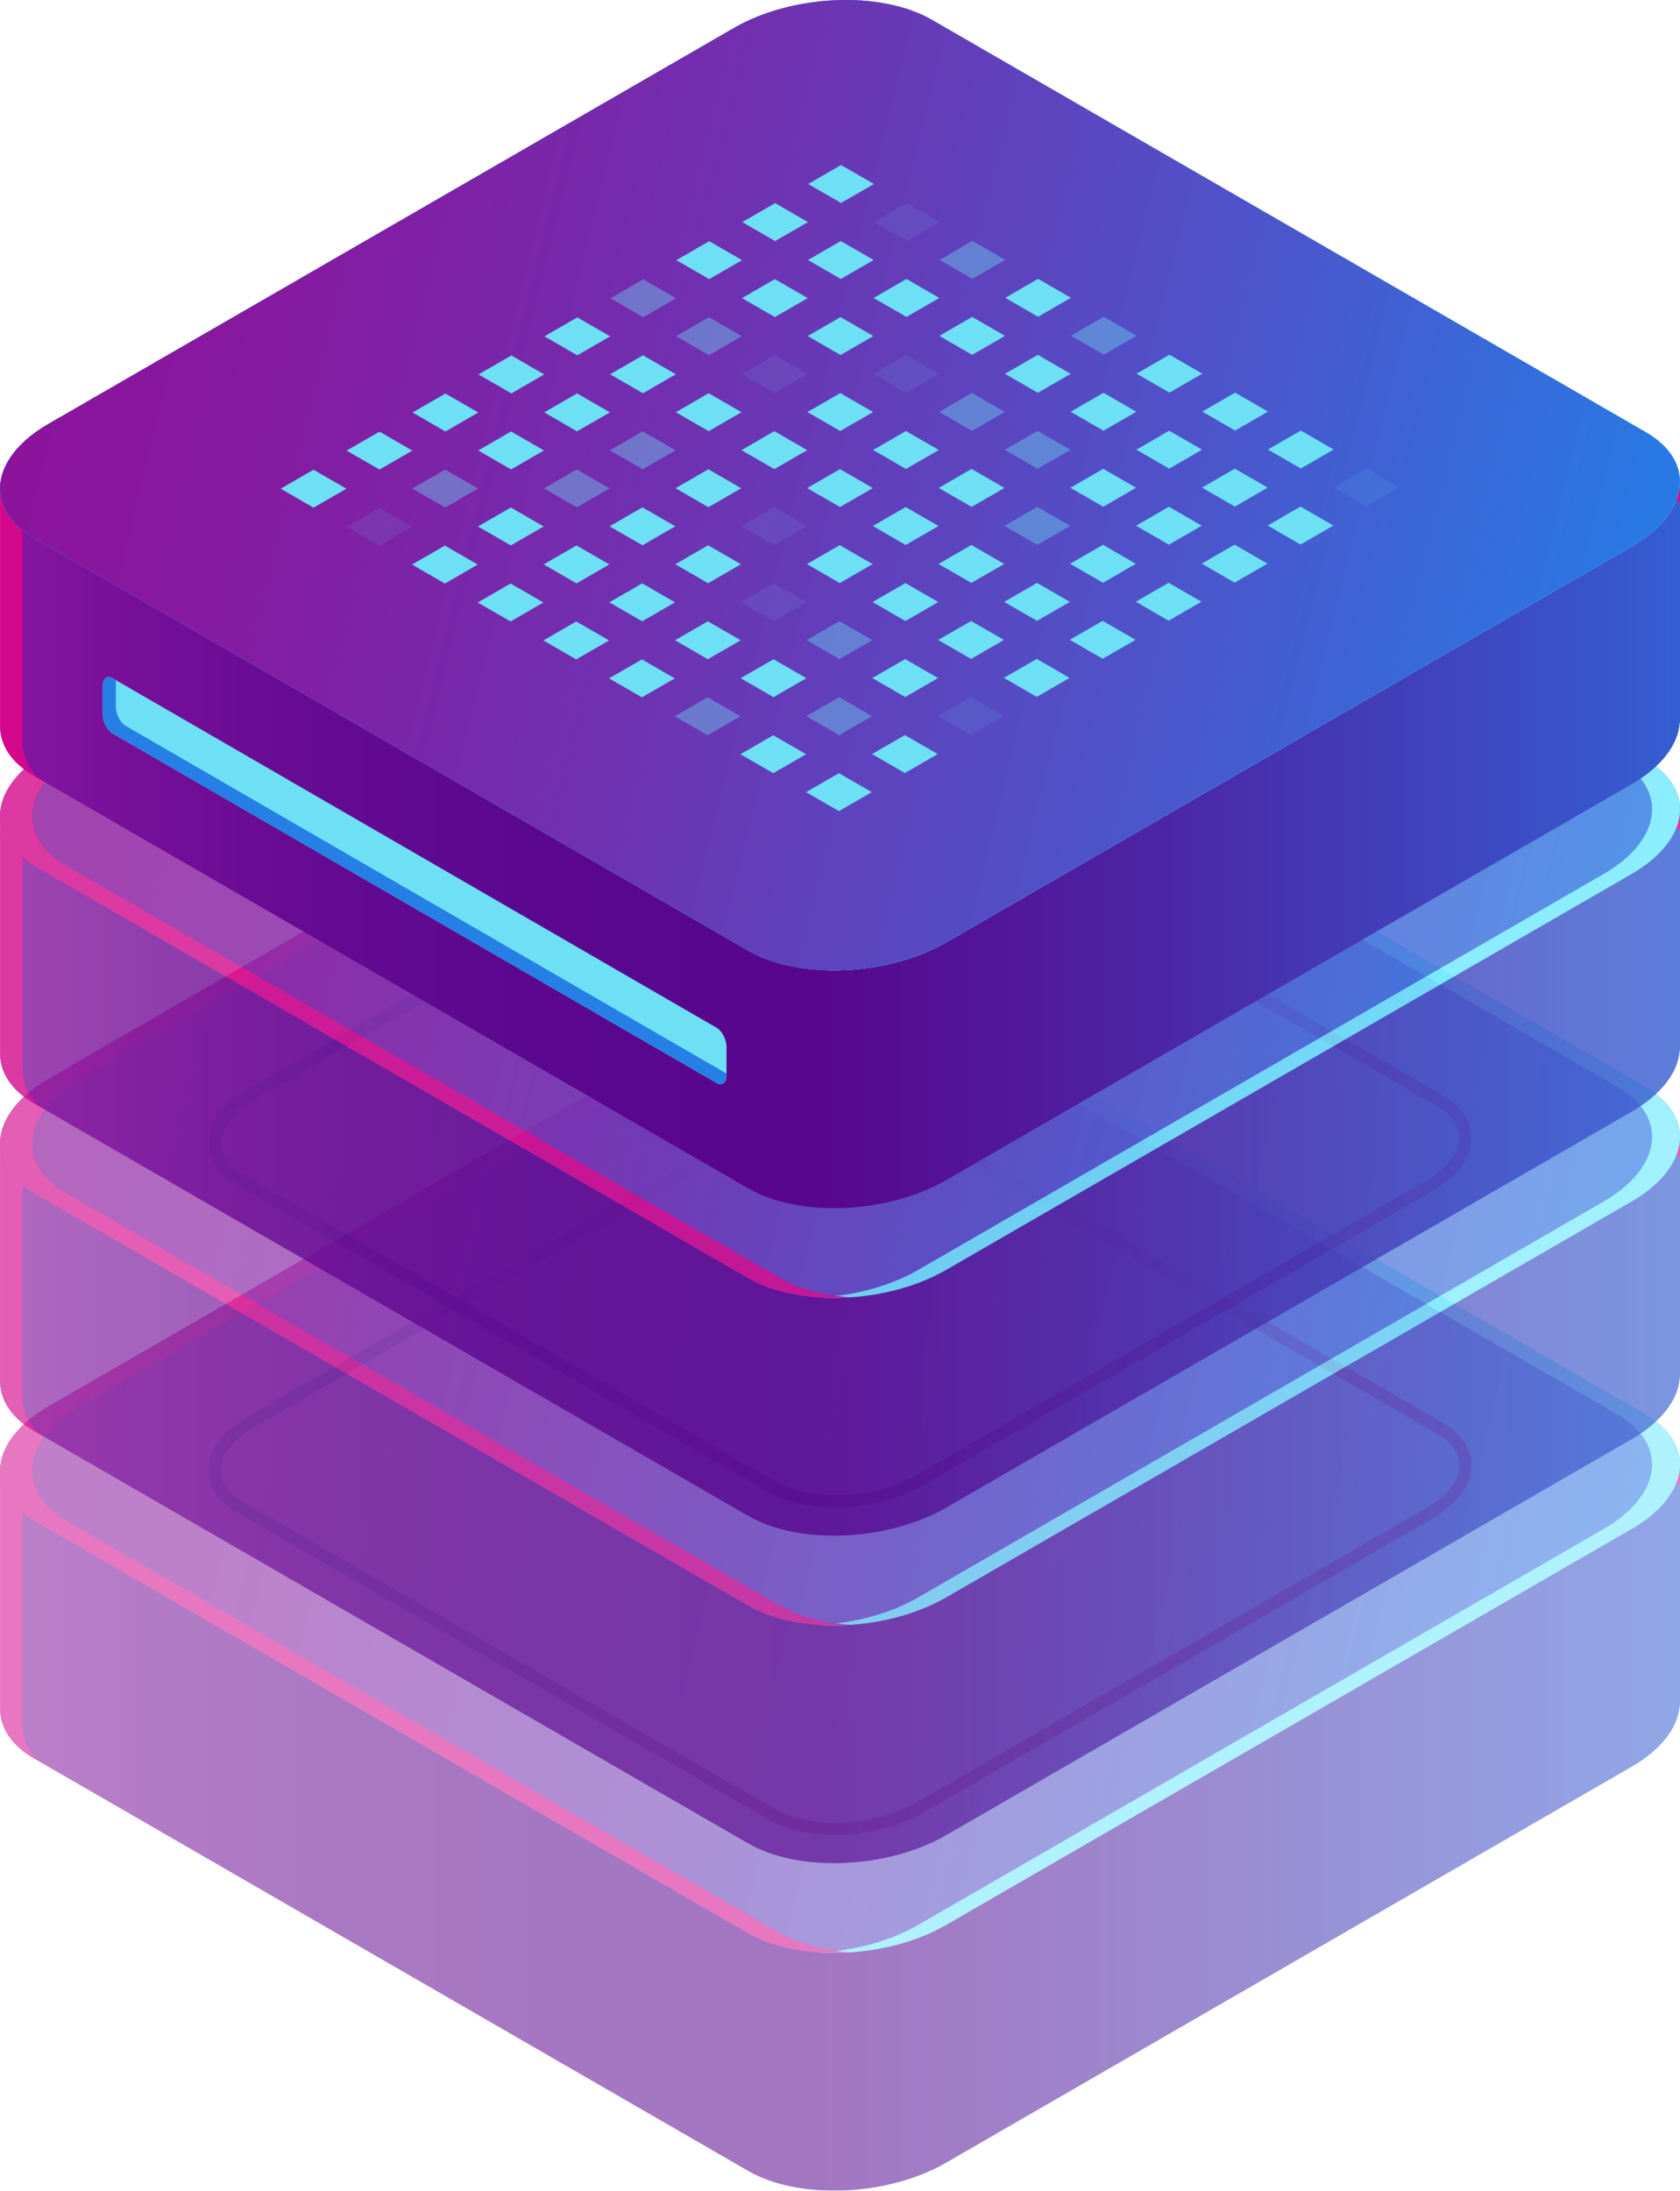 <svg xmlns="http://www.w3.org/2000/svg" xmlns:xlink="http://www.w3.org/1999/xlink" viewBox="0 0 759.543 990">
    <defs>
        <linearGradient id="a" x1="48.353" y1="775.739" x2="973.697" y2="775.739" gradientUnits="userSpaceOnUse">
            <stop offset="0" stop-color="#a31fa9"/>
            <stop offset="0.067" stop-color="#8b17a0"/>
            <stop offset="0.149" stop-color="#740f98"/>
            <stop offset="0.239" stop-color="#640a92"/>
            <stop offset="0.341" stop-color="#5b078f"/>
            <stop offset="0.478" stop-color="#58068e"/>
            <stop offset="0.626" stop-color="#4d22a3"/>
            <stop offset="0.944" stop-color="#3168da"/>
            <stop offset="1" stop-color="#2c75e4"/>
        </linearGradient>
        <linearGradient id="b" x1="758.966" y1="1370.1" x2="1195.453" y2="992.091"
                        gradientTransform="matrix(0.866, 0.5, -1, 0.577, 826.802, -502.279)"
                        gradientUnits="userSpaceOnUse">
            <stop offset="0" stop-color="#8d139b"/>
            <stop offset="0.165" stop-color="#851ba1"/>
            <stop offset="0.428" stop-color="#6e33b2"/>
            <stop offset="0.755" stop-color="#4958cd"/>
            <stop offset="1" stop-color="#2979e4"/>
        </linearGradient>
        <linearGradient id="c" x1="48.353" y1="627.729" x2="973.697" y2="627.729" xlink:href="#a"/>
        <linearGradient id="d" x1="610.961" y1="1241.927" x2="1047.448" y2="863.918" xlink:href="#b"/>
        <linearGradient id="e" x1="48.353" y1="479.72" x2="973.697" y2="479.72" xlink:href="#a"/>
        <linearGradient id="f" x1="462.956" y1="1113.755" x2="899.442" y2="735.746" xlink:href="#b"/>
        <linearGradient id="g" x1="48.353" y1="331.71" x2="973.697" y2="331.71" xlink:href="#a"/>
        <linearGradient id="h" x1="314.95" y1="985.582" x2="751.437" y2="607.573"
                        gradientTransform="matrix(0.866, 0.5, -1, 0.577, 826.802, -502.279)"
                        gradientUnits="userSpaceOnUse">
            <stop offset="0" stop-color="#267fe5"/>
            <stop offset="0.17" stop-color="#2c87e7"/>
            <stop offset="0.441" stop-color="#3d9feb"/>
            <stop offset="0.777" stop-color="#59c4f2"/>
            <stop offset="1" stop-color="#6ee1f8"/>
        </linearGradient>
        <linearGradient id="i" x1="214.436" y1="224.262" x2="785.428" y2="224.262" gradientUnits="userSpaceOnUse">
            <stop offset="0" stop-color="#6de0f6"/>
            <stop offset="0.16" stop-color="#68d8f5"/>
            <stop offset="0.414" stop-color="#5ac0f1"/>
            <stop offset="0.729" stop-color="#439bea"/>
            <stop offset="1" stop-color="#2c75e4"/>
        </linearGradient>
        <linearGradient id="j" x1="314.95" y1="985.582" x2="751.437" y2="607.573" xlink:href="#b"/>
    </defs>
    <title>ManageEL</title>
    <g opacity="0.55">
        <path
            d="M879.702,668.29H719.646L541.474,565.422c-22.947-13.249-63.029-11.587-89.526,3.711L280.203,668.29H120.227v107.45h.05c-.653,8.966,4.348,17.62,15.374,23.985L458.388,986.056c22.947,13.248,63.029,11.587,89.526-3.711L857.783,803.442c13.766-7.948,21.094-18.008,21.801-27.703h.119Z"
            transform="translate(-120.16 -5)" fill="url(#a)"/>
        <path
            d="M130.378,783.146h-.05V675.697H290.304L462.049,576.54c26.497-15.297,66.579-16.959,89.526-3.711L729.747,675.697H879.702V668.29H719.646L541.474,565.422c-22.947-13.249-63.029-11.587-89.526,3.711L280.203,668.29H120.227v107.45h.05c-.653,8.966,4.348,17.619,15.373,23.985l1.817,1.049C132.288,795.491,129.923,789.404,130.378,783.146Z"
            transform="translate(-120.16 -5)" fill="#d4088c"/>
        <path
            d="M458.388,878.607,135.651,692.275c-22.947-13.249-20.069-36.39,6.427-51.688L451.948,461.684c26.497-15.298,66.579-16.959,89.526-3.711L864.211,644.305c22.947,13.249,20.069,36.39-6.428,51.688L547.913,874.896C521.417,890.193,481.335,891.856,458.388,878.607Z"
            transform="translate(-120.16 -5)" fill="url(#b)"/>
        <path
            d="M864.211,644.305,541.474,457.973c-11.885-6.862-28.369-9.689-45.178-8.729,12.225.737,23.673,3.605,32.549,8.729L851.582,644.305c22.947,13.249,20.069,36.39-6.428,51.688L535.284,874.896c-12.773,7.374-28.7,11.546-44.345,12.44,19.38,1.168,40.727-3.06,56.975-12.44L857.783,695.992C884.279,680.695,887.158,657.553,864.211,644.305Z"
            transform="translate(-120.16 -5)" fill="#6ee8fc"/>
        <path
            d="M497.94,834.231c-11.359,0-22.209-2.291-30.316-6.97l-240.28-138.73c-8.325-4.8-12.907-11.585-12.907-19.095,0-8.866,6.446-17.667,17.691-24.161L462.832,512.082c20.458-11.802,51.597-13.044,69.409-2.759L772.512,648.042c8.333,4.808,12.916,11.593,12.916,19.111,0,8.858-6.454,17.659-17.699,24.153L537.033,824.494C525.884,830.932,511.557,834.231,497.94,834.231ZM470.382,822.485c16.304,9.399,44.967,8.164,63.891-2.767L764.969,686.53c9.496-5.485,14.941-12.544,14.941-19.377,0-5.462-3.607-10.552-10.156-14.335L529.482,514.099c-16.295-9.41-44.95-8.168-63.892,2.759L234.886,650.051c-9.495,5.485-14.932,12.544-14.932,19.385,0,5.453,3.606,10.536,10.149,14.319Z"
            transform="translate(-120.16 -5)" fill="#480689"/>
        <path
            d="M472.865,878.607,150.128,692.275c-22.947-13.249-20.069-36.39,6.428-51.688l309.87-178.904c12.579-7.263,28.22-11.412,43.637-12.391-19.677-1.406-41.55,2.828-58.114,12.391L142.079,640.587c-26.497,15.298-29.375,38.439-6.429,51.688L458.388,878.607c12.052,6.958,28.834,9.764,45.89,8.68C492.478,886.444,481.467,883.573,472.865,878.607Z"
            transform="translate(-120.16 -5)" fill="#d4088c"/>
    </g>
    <g opacity="0.65">
        <path
            d="M879.702,520.28H719.646L541.474,417.413c-22.947-13.249-63.029-11.587-89.526,3.711L280.203,520.28H120.227V627.729h.05c-.653,8.966,4.348,17.619,15.374,23.985L458.388,838.046c22.947,13.249,63.029,11.587,89.526-3.711l309.869-178.903c13.766-7.948,21.094-18.008,21.801-27.703h.119Z"
            transform="translate(-120.16 -5)" fill="url(#c)"/>
        <path
            d="M130.378,635.136h-.05V527.687H290.304L462.049,428.53c26.497-15.297,66.579-16.959,89.526-3.711L729.747,527.687H879.702V520.28H719.646L541.474,417.413c-22.947-13.249-63.029-11.587-89.526,3.711L280.203,520.28H120.227v107.45h.05c-.653,8.966,4.348,17.619,15.373,23.985l1.817,1.049C132.288,647.482,129.923,641.394,130.378,635.136Z"
            transform="translate(-120.16 -5)" fill="#d4088c"/>
        <path
            d="M458.388,730.597,135.651,544.265c-22.947-13.249-20.069-36.39,6.427-51.688l309.869-178.903c26.497-15.298,66.579-16.959,89.526-3.712L864.211,496.295c22.947,13.249,20.069,36.39-6.428,51.688L547.913,726.886C521.417,742.184,481.335,743.846,458.388,730.597Z"
            transform="translate(-120.16 -5)" fill="url(#d)"/>
        <path
            d="M864.211,496.295,541.474,309.963c-11.885-6.862-28.369-9.689-45.178-8.729,12.225.737,23.673,3.605,32.549,8.729L851.582,496.295c22.947,13.249,20.069,36.39-6.428,51.688L535.284,726.886c-12.773,7.374-28.7,11.546-44.345,12.44,19.38,1.168,40.727-3.059,56.975-12.44L857.783,547.983C884.279,532.685,887.158,509.544,864.211,496.295Z"
            transform="translate(-120.16 -5)" fill="#6ee8fc"/>
        <path
            d="M497.947,686.223c-11.358,0-22.217-2.299-30.324-6.978L227.343,540.523c-8.325-4.808-12.907-11.589-12.907-19.099,0-8.858,6.446-17.663,17.691-24.157L462.832,364.075c20.458-11.814,51.597-13.044,69.409-2.763L772.512,500.034c8.333,4.808,12.916,11.593,12.916,19.107,0,8.858-6.454,17.663-17.699,24.153L537.033,676.486C525.884,682.924,511.557,686.223,497.947,686.223Zm3.969-326.456c-12.609,0-25.928,3.081-36.326,9.084L234.886,502.043c-9.495,5.481-14.932,12.544-14.932,19.381,0,5.453,3.606,10.544,10.149,14.323L470.382,674.47c16.288,9.398,44.958,8.172,63.891-2.759L764.969,538.519c9.496-5.482,14.941-12.545,14.941-19.378,0-5.457-3.607-10.548-10.156-14.331L529.482,366.088C522.132,361.848,512.266,359.767,501.916,359.767Z"
            transform="translate(-120.16 -5)" fill="#480689"/>
        <path
            d="M472.865,730.597,150.128,544.265c-22.947-13.249-20.069-36.39,6.428-51.688l309.87-178.903c12.579-7.263,28.22-11.413,43.637-12.392-19.677-1.406-41.55,2.828-58.114,12.392L142.079,492.577c-26.497,15.298-29.375,38.439-6.429,51.688L458.388,730.597c12.052,6.958,28.834,9.764,45.89,8.68C492.478,738.434,481.467,735.564,472.865,730.597Z"
            transform="translate(-120.16 -5)" fill="#d4088c"/>
    </g>
    <g opacity="0.8">
        <path
            d="M879.702,372.271H719.646L541.474,269.403c-22.947-13.249-63.029-11.587-89.526,3.711L280.203,372.271H120.227V479.72h.05c-.653,8.966,4.348,17.62,15.374,23.985L458.388,690.037c22.947,13.249,63.029,11.587,89.526-3.711l309.869-178.903c13.766-7.948,21.094-18.008,21.801-27.703h.119Z"
            transform="translate(-120.16 -5)" fill="url(#e)"/>
        <path
            d="M130.378,487.126h-.05V379.677H290.304l171.745-99.156c26.497-15.298,66.579-16.96,89.526-3.711L729.747,379.677H879.702V372.27H719.646L541.474,269.403c-22.947-13.249-63.029-11.587-89.526,3.711L280.203,372.27H120.227V479.72h.05c-.653,8.966,4.348,17.62,15.373,23.985l1.817,1.049C132.288,499.472,129.923,493.384,130.378,487.126Z"
            transform="translate(-120.16 -5)" fill="#d4088c"/>
        <path
            d="M458.388,582.588,135.651,396.255c-22.947-13.249-20.069-36.39,6.427-51.688l309.869-178.903c26.497-15.298,66.579-16.959,89.526-3.712L864.211,348.285c22.947,13.249,20.069,36.39-6.428,51.688L547.913,578.877C521.417,594.175,481.335,595.836,458.388,582.588Z"
            transform="translate(-120.16 -5)" fill="url(#f)"/>
        <path
            d="M864.211,348.285,541.474,161.953c-11.885-6.862-28.369-9.689-45.178-8.729,12.225.737,23.673,3.605,32.549,8.729L851.582,348.285c22.947,13.249,20.069,36.39-6.428,51.688L535.284,578.877c-12.773,7.374-28.7,11.546-44.345,12.44,19.38,1.167,40.727-3.059,56.975-12.44L857.783,399.973C884.279,384.676,887.158,361.534,864.211,348.285Z"
            transform="translate(-120.16 -5)" fill="#6ee8fc"/>
        <path
            d="M497.94,538.212c-11.351,0-22.209-2.295-30.316-6.974l-240.28-138.722c-8.325-4.808-12.907-11.593-12.907-19.103,0-8.858,6.446-17.663,17.691-24.153L462.832,216.064c20.45-11.807,51.581-13.053,69.409-2.764L772.512,352.026c8.325,4.808,12.916,11.593,12.916,19.103,0,8.862-6.454,17.663-17.699,24.153L537.033,528.475C525.884,534.916,511.557,538.212,497.94,538.212Zm3.977-326.452c-12.601,0-25.928,3.078-36.326,9.079L234.886,354.035c-9.495,5.481-14.932,12.544-14.932,19.377,0,5.457,3.598,10.544,10.149,14.328L470.382,526.462c16.296,9.406,44.95,8.164,63.891-2.764L764.969,390.507c9.496-5.482,14.941-12.545,14.941-19.378,0-5.457-3.607-10.543-10.156-14.327L529.482,218.076C522.132,213.837,512.266,211.759,501.916,211.759Z"
            transform="translate(-120.16 -5)" fill="#480689"/>
        <path
            d="M472.865,582.588,150.128,396.255c-22.947-13.249-20.069-36.39,6.428-51.688l309.87-178.903c12.579-7.263,28.22-11.413,43.637-12.391-19.677-1.406-41.55,2.828-58.114,12.391L142.079,344.568c-26.497,15.298-29.375,38.439-6.429,51.688L458.388,582.588c12.052,6.958,28.834,9.764,45.89,8.68C492.478,590.424,481.467,587.554,472.865,582.588Z"
            transform="translate(-120.16 -5)" fill="#d4088c"/>
    </g>
    <path
        d="M879.702,224.261H719.646L541.474,121.393c-22.947-13.248-63.029-11.587-89.526,3.711L280.203,224.261H120.227V331.71h.05c-.653,8.966,4.348,17.62,15.374,23.985L458.388,542.027c22.947,13.249,63.029,11.587,89.526-3.711L857.783,359.413c13.766-7.948,21.094-18.008,21.801-27.703h.119Z"
        transform="translate(-120.16 -5)" fill="url(#g)"/>
    <path
        d="M130.378,339.117h-.05V231.668H290.304l171.745-99.156c26.497-15.298,66.579-16.96,89.526-3.712L729.747,231.668H879.702v-7.407H719.646L541.474,121.393c-22.947-13.248-63.029-11.587-89.526,3.711L280.203,224.261H120.227V331.71h.05c-.653,8.966,4.348,17.62,15.373,23.985l1.817,1.049C132.288,351.462,129.923,345.375,130.378,339.117Z"
        transform="translate(-120.16 -5)" fill="#d4088c"/>
    <path
        d="M458.388,434.578,135.651,248.246c-22.947-13.249-20.069-36.39,6.427-51.688L451.948,17.655C478.445,2.357,518.527.696,541.474,13.944L864.211,200.276c22.947,13.249,20.069,36.39-6.428,51.688L547.913,430.867C521.417,446.165,481.335,447.827,458.388,434.578Z"
        transform="translate(-120.16 -5)" fill="url(#h)"/>
    <path
        d="M864.211,200.276,541.474,13.944c-11.885-6.862-28.369-9.689-45.178-8.729,12.225.737,23.673,3.605,32.549,8.729L851.582,200.276c22.947,13.249,20.069,36.39-6.428,51.688L535.284,430.867c-12.773,7.374-28.7,11.546-44.345,12.44,19.38,1.168,40.727-3.059,56.975-12.44L857.783,251.963C884.279,236.666,887.158,213.524,864.211,200.276Z"
        transform="translate(-120.16 -5)" fill="#6ee8fc"/>
    <path
        d="M497.94,390.204c-11.359,0-22.209-2.295-30.316-6.974l-240.28-138.726c-8.325-4.808-12.907-11.589-12.907-19.099,0-8.858,6.446-17.663,17.691-24.157L462.832,68.056c20.458-11.81,51.597-13.049,69.409-2.763L772.512,204.015c8.333,4.807,12.916,11.592,12.916,19.107,0,8.857-6.454,17.663-17.699,24.152L537.033,380.467C525.884,386.904,511.557,390.204,497.94,390.204Zm-27.558-11.75c16.296,9.402,44.95,8.168,63.891-2.763L764.969,242.499c9.496-5.482,14.941-12.545,14.941-19.377,0-5.457-3.607-10.548-10.156-14.332L529.482,70.068c-16.303-9.402-44.95-8.168-63.892,2.763L234.886,206.024c-9.495,5.481-14.932,12.544-14.932,19.381,0,5.453,3.606,10.544,10.149,14.323Z"
        transform="translate(-120.16 -5)" fill="url(#i)"/>
    <path
        d="M472.865,434.578,150.128,248.246c-22.947-13.249-20.069-36.39,6.428-51.688l309.87-178.903c12.579-7.263,28.22-11.413,43.637-12.391-19.677-1.406-41.55,2.828-58.114,12.391L142.079,196.558c-26.497,15.298-29.375,38.439-6.429,51.688L458.388,434.578c12.052,6.958,28.834,9.764,45.89,8.68C492.478,442.415,481.467,439.544,472.865,434.578Z"
        transform="translate(-120.16 -5)" fill="#25bfec"/>
    <path
        d="M444.092,494.404,171.089,336.496c-2.497-1.442-4.522-5.31-4.522-8.64V314.937c0-3.33,2.025-4.86,4.522-3.418l273.003,157.908c2.497,1.442,4.522,5.31,4.522,8.64v12.919C448.614,494.315,446.589,495.846,444.092,494.404Z"
        transform="translate(-120.16 -5)" fill="#6de0f6"/>
    <path
        d="M177.065,333.081c-2.497-1.442-4.522-5.311-4.522-8.64V312.358l-1.455-.84c-2.497-1.442-4.522.089-4.522,3.418V327.856c0,3.33,2.025,7.197,4.522,8.64l273.003,157.908c2.497,1.442,4.522-.089,4.522-3.418v-.837Z"
        transform="translate(-120.16 -5)" fill="#267fe5"/>
    <path
        d="M458.388,434.578,135.651,248.246c-22.947-13.249-20.069-36.39,6.427-51.688L451.948,17.655C478.445,2.357,518.527.696,541.474,13.944L864.211,200.276c22.947,13.249,20.069,36.39-6.428,51.688L547.913,430.867C521.417,446.165,481.335,447.827,458.388,434.578Z"
        transform="translate(-120.16 -5)" fill="url(#j)"/>
    <polygon points="380.252 91.722 365.407 83.151 380.252 74.58 395.098 83.151 380.252 91.722" fill="#6de0f6"/>
    <polygon points="409.944 108.865 395.098 100.293 409.944 91.723 424.79 100.293 409.944 108.865" fill="#6de0f6"
             opacity="0.1"/>
    <polygon points="439.636 126.007 424.79 117.436 439.636 108.865 454.481 117.437 439.636 126.007" fill="#6de0f6"
             opacity="0.4"/>
    <polygon points="469.328 143.15 454.482 134.578 469.327 126.007 484.174 134.579 469.328 143.15" fill="#6de0f6"/>
    <polygon points="499.02 160.292 484.174 151.721 499.019 143.15 513.865 151.721 499.02 160.292" fill="#6de0f6"
             opacity="0.4"/>
    <polygon points="528.712 177.435 513.865 168.864 528.711 160.293 543.557 168.864 528.712 177.435" fill="#6de0f6"/>
    <polygon points="558.403 194.578 543.558 186.006 558.403 177.435 573.249 186.006 558.403 194.578" fill="#6de0f6"/>
    <polygon points="588.095 211.72 573.25 203.149 588.094 194.578 602.941 203.149 588.095 211.72" fill="#6de0f6"/>
    <polygon points="617.787 228.863 602.941 220.291 617.787 211.72 632.632 220.292 617.787 228.863" fill="#6de0f6"
             opacity="0.1"/>
    <polygon points="350.441 108.934 335.594 100.363 350.44 91.792 365.286 100.363 350.441 108.934" fill="#6de0f6"/>
    <polygon points="380.132 126.077 365.286 117.505 380.132 108.935 394.978 117.505 380.132 126.077" fill="#6de0f6"/>
    <polygon points="409.824 143.219 394.978 134.648 409.824 126.077 424.67 134.649 409.824 143.219" fill="#6de0f6"/>
    <polygon points="439.516 160.362 424.67 151.79 439.515 143.219 454.361 151.791 439.516 160.362" fill="#6de0f6"/>
    <polygon points="469.208 177.504 454.362 168.933 469.207 160.362 484.053 168.933 469.208 177.504" fill="#6de0f6"/>
    <polygon points="498.899 194.647 484.054 186.076 498.899 177.505 513.745 186.076 498.899 194.647" fill="#6de0f6"/>
    <polygon points="528.591 211.79 513.746 203.218 528.591 194.647 543.437 203.218 528.591 211.79" fill="#6de0f6"/>
    <polygon points="558.283 228.932 543.437 220.361 558.283 211.79 573.128 220.361 558.283 228.932" fill="#6de0f6"/>
    <polygon points="587.975 246.075 573.129 237.503 587.975 228.932 602.82 237.504 587.975 246.075" fill="#6de0f6"/>
    <polygon points="320.628 126.146 305.782 117.575 320.628 109.004 335.474 117.575 320.628 126.146" fill="#6de0f6"/>
    <polygon points="350.32 143.289 335.474 134.717 350.32 126.146 365.166 134.717 350.32 143.289" fill="#6de0f6"/>
    <polygon points="380.012 160.431 365.166 151.86 380.011 143.289 394.857 151.86 380.012 160.431" fill="#6de0f6"/>
    <polygon points="409.704 177.574 394.858 169.002 409.704 160.431 424.549 169.003 409.704 177.574" fill="#6de0f6"
             opacity="0.1"/>
    <polygon points="439.395 194.716 424.55 186.145 439.395 177.574 454.241 186.145 439.395 194.716" fill="#6de0f6"
             opacity="0.4"/>
    <polygon points="469.088 211.859 454.242 203.288 469.087 194.717 483.933 203.288 469.088 211.859" fill="#6de0f6"
             opacity="0.4"/>
    <polygon points="498.78 229.002 483.933 220.43 498.779 211.859 513.625 220.43 498.78 229.002" fill="#6de0f6"/>
    <polygon points="528.471 246.144 513.625 237.573 528.471 229.002 543.317 237.573 528.471 246.144" fill="#6de0f6"/>
    <polygon points="558.163 263.287 543.317 254.715 558.162 246.144 573.009 254.716 558.163 263.287" fill="#6de0f6"/>
    <polygon points="290.816 143.358 275.971 134.787 290.816 126.216 305.662 134.787 290.816 143.358" fill="#6de0f6"
             opacity="0.4"/>
    <polygon points="320.508 160.501 305.662 151.929 320.508 143.358 335.354 151.929 320.508 160.501" fill="#6de0f6"
             opacity="0.4"/>
    <polygon points="350.2 177.643 335.354 169.072 350.2 160.501 365.045 169.072 350.2 177.643" fill="#6de0f6"
             opacity="0.1"/>
    <polygon points="379.892 194.786 365.046 186.214 379.891 177.643 394.737 186.215 379.892 194.786" fill="#6de0f6"/>
    <polygon points="409.584 211.928 394.738 203.357 409.583 194.786 424.429 203.357 409.584 211.928" fill="#6de0f6"/>
    <polygon points="439.276 229.071 424.429 220.5 439.275 211.929 454.121 220.5 439.276 229.071" fill="#6de0f6"/>
    <polygon points="468.967 246.214 454.121 237.642 468.967 229.071 483.813 237.642 468.967 246.214" fill="#6de0f6"
             opacity="0.4"/>
    <polygon points="498.659 263.356 483.813 254.785 498.658 246.214 513.505 254.785 498.659 263.356" fill="#6de0f6"/>
    <polygon points="528.351 280.499 513.505 271.927 528.351 263.356 543.196 271.928 528.351 280.499" fill="#6de0f6"/>
    <polygon points="261.005 160.57 246.158 151.999 261.004 143.428 275.85 151.999 261.005 160.57" fill="#6de0f6"/>
    <polygon points="290.696 177.713 275.85 169.141 290.696 160.57 305.541 169.141 290.696 177.713" fill="#6de0f6"/>
    <polygon points="320.388 194.855 305.542 186.284 320.387 177.713 335.234 186.284 320.388 194.855" fill="#6de0f6"/>
    <polygon points="350.08 211.998 335.234 203.426 350.079 194.855 364.925 203.427 350.08 211.998" fill="#6de0f6"/>
    <polygon points="379.772 229.14 364.925 220.569 379.771 211.998 394.617 220.569 379.772 229.14" fill="#6de0f6"/>
    <polygon points="409.463 246.283 394.618 237.712 409.463 229.141 424.309 237.712 409.463 246.283" fill="#6de0f6"/>
    <polygon points="439.155 263.426 424.31 254.854 439.155 246.283 454.001 254.854 439.155 263.426" fill="#6de0f6"/>
    <polygon points="468.847 280.568 454.001 271.997 468.847 263.426 483.692 271.997 468.847 280.568" fill="#6de0f6"/>
    <polygon points="498.539 297.711 483.693 289.139 498.539 280.568 513.384 289.14 498.539 297.711" fill="#6de0f6"/>
    <polygon points="231.192 177.782 216.346 169.211 231.192 160.64 246.038 169.211 231.192 177.782" fill="#6de0f6"/>
    <polygon points="260.884 194.925 246.038 186.353 260.884 177.782 275.73 186.353 260.884 194.925" fill="#6de0f6"/>
    <polygon points="290.576 212.067 275.73 203.496 290.575 194.925 305.421 203.496 290.576 212.067" fill="#6de0f6"
             opacity="0.4"/>
    <polygon points="320.268 229.21 305.422 220.638 320.267 212.067 335.113 220.639 320.268 229.21" fill="#6de0f6"/>
    <polygon points="349.959 246.352 335.114 237.781 349.959 229.21 364.805 237.781 349.959 246.352" fill="#6de0f6"
             opacity="0.1"/>
    <polygon points="379.651 263.495 364.806 254.924 379.651 246.353 394.497 254.924 379.651 263.495" fill="#6de0f6"/>
    <polygon points="409.344 280.638 394.497 272.066 409.343 263.495 424.188 272.066 409.344 280.638" fill="#6de0f6"/>
    <polygon points="439.035 297.78 424.189 289.209 439.035 280.638 453.881 289.209 439.035 297.78" fill="#6de0f6"/>
    <polygon points="468.727 314.923 453.881 306.351 468.726 297.78 483.573 306.352 468.727 314.923" fill="#6de0f6"/>
    <polygon points="201.38 194.994 186.535 186.423 201.38 177.852 216.226 186.423 201.38 194.994" fill="#6de0f6"/>
    <polygon points="231.072 212.137 216.226 203.565 231.071 194.994 245.918 203.565 231.072 212.137" fill="#6de0f6"/>
    <polygon points="260.764 229.279 245.918 220.708 260.764 212.137 275.609 220.708 260.764 229.279" fill="#6de0f6"
             opacity="0.4"/>
    <polygon points="290.455 246.422 275.61 237.85 290.455 229.279 305.301 237.851 290.455 246.422" fill="#6de0f6"/>
    <polygon points="320.148 263.564 305.302 254.993 320.147 246.422 334.993 254.993 320.148 263.564" fill="#6de0f6"/>
    <polygon points="349.84 280.707 334.993 272.136 349.839 263.565 364.685 272.136 349.84 280.707" fill="#6de0f6"
             opacity="0.1"/>
    <polygon points="379.531 297.85 364.685 289.278 379.531 280.707 394.377 289.278 379.531 297.85" fill="#6de0f6"
             opacity="0.4"/>
    <polygon points="409.223 314.992 394.377 306.421 409.222 297.85 424.069 306.421 409.223 314.992" fill="#6de0f6"/>
    <polygon points="438.915 332.135 424.069 323.563 438.914 314.992 453.76 323.564 438.915 332.135" fill="#6de0f6"
             opacity="0.1"/>
    <polygon points="171.568 212.206 156.722 203.635 171.568 195.064 186.414 203.635 171.568 212.206" fill="#6de0f6"/>
    <polygon points="201.26 229.349 186.414 220.777 201.26 212.206 216.105 220.777 201.26 229.349" fill="#6de0f6"
             opacity="0.4"/>
    <polygon points="230.952 246.491 216.106 237.92 230.951 229.349 245.797 237.92 230.952 246.491" fill="#6de0f6"/>
    <polygon points="260.644 263.634 245.798 255.062 260.643 246.491 275.489 255.063 260.644 263.634" fill="#6de0f6"/>
    <polygon points="290.336 280.776 275.489 272.205 290.335 263.634 305.181 272.205 290.336 280.776" fill="#6de0f6"/>
    <polygon points="320.027 297.919 305.181 289.348 320.027 280.777 334.873 289.348 320.027 297.919" fill="#6de0f6"/>
    <polygon points="349.719 315.062 334.874 306.49 349.719 297.919 364.565 306.49 349.719 315.062" fill="#6de0f6"/>
    <polygon points="379.411 332.204 364.565 323.633 379.411 315.062 394.256 323.633 379.411 332.204" fill="#6de0f6"
             opacity="0.4"/>
    <polygon points="409.103 349.347 394.257 340.775 409.103 332.204 423.948 340.776 409.103 349.347" fill="#6de0f6"/>
    <polygon points="141.756 229.418 126.91 220.847 141.756 212.276 156.602 220.847 141.756 229.418" fill="#6de0f6"/>
    <polygon points="171.448 246.561 156.602 237.989 171.448 229.418 186.294 237.989 171.448 246.561" fill="#6de0f6"
             opacity="0.1"/>
    <polygon points="201.14 263.703 186.294 255.132 201.139 246.561 215.985 255.132 201.14 263.703" fill="#6de0f6"/>
    <polygon points="230.832 280.846 215.986 272.274 230.831 263.703 245.677 272.275 230.832 280.846" fill="#6de0f6"/>
    <polygon points="260.523 297.988 245.678 289.417 260.523 280.846 275.369 289.417 260.523 297.988" fill="#6de0f6"/>
    <polygon points="290.215 315.131 275.37 306.56 290.215 297.989 305.061 306.56 290.215 315.131" fill="#6de0f6"/>
    <polygon points="319.907 332.274 305.061 323.702 319.907 315.131 334.752 323.702 319.907 332.274" fill="#6de0f6"
             opacity="0.4"/>
    <polygon points="349.599 349.416 334.753 340.845 349.599 332.274 364.444 340.845 349.599 349.416" fill="#6de0f6"/>
    <polygon points="379.291 366.559 364.445 357.987 379.29 349.416 394.137 357.988 379.291 366.559" fill="#6de0f6"/>
</svg>
